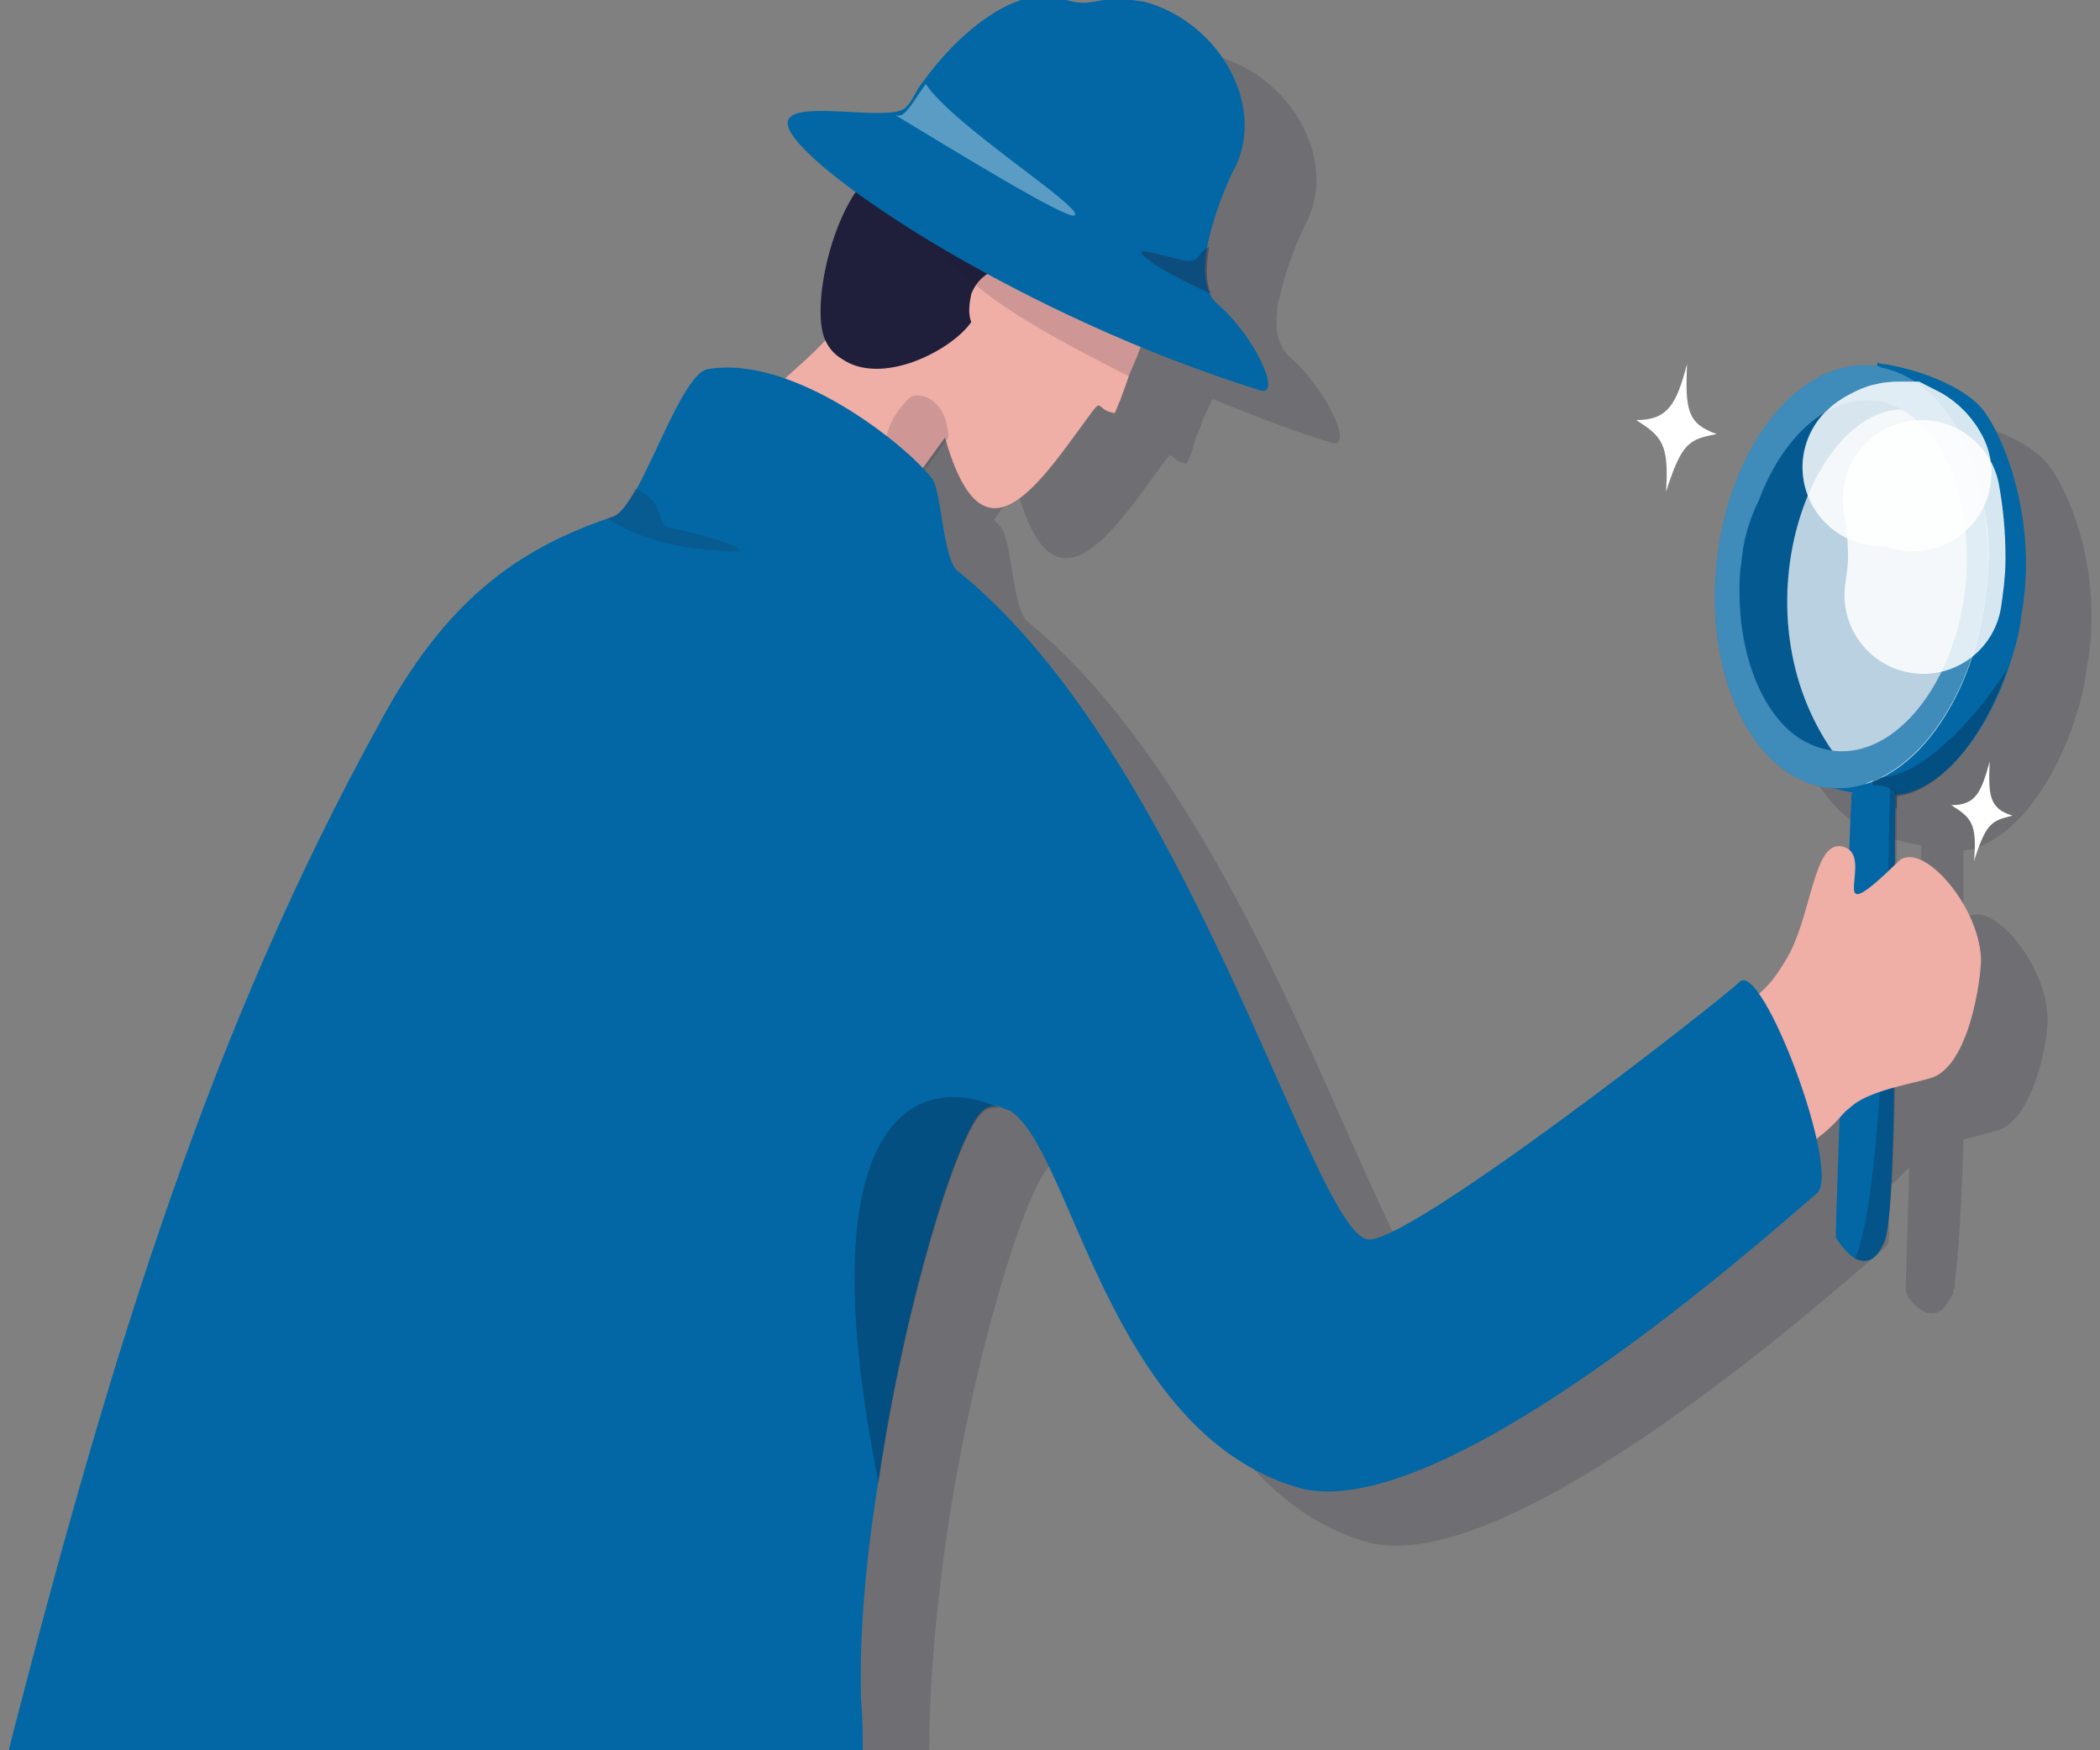 <?xml version="1.0" encoding="utf-8"?>
<!-- Generator: Adobe Illustrator 25.3.1, SVG Export Plug-In . SVG Version: 6.00 Build 0)  -->
<svg version="1.1" id="圖層_1" xmlns="http://www.w3.org/2000/svg" xmlns:xlink="http://www.w3.org/1999/xlink" x="0px" y="0px"
	 viewBox="0 0 120 100" style="enable-background:new 0 0 120 100;" xml:space="preserve">
<rect x="0" y="0" width="120" height="100" fill="#808080" stroke="none"/>
<style type="text/css">
	.st0{opacity:0.17;fill:#1F1F39;enable-background:new    ;}
	.st1{fill:#0267A4;}
	.st2{opacity:0.15;fill:#0D0D1E;enable-background:new    ;}
	.st3{opacity:0.72;fill:#FFFFFF;enable-background:new    ;}
	.st4{opacity:0.26;fill:#0D0D1E;enable-background:new    ;}
	.st5{opacity:0.24;fill:#FFFFFF;enable-background:new    ;}
	.st6{opacity:0.84;fill:none;stroke:#FFFFFF;stroke-width:9;stroke-linecap:round;stroke-miterlimit:10;enable-background:new    ;}
	.st7{opacity:0.2;fill:#0D0D1E;enable-background:new    ;}
	.st8{fill:#EFAEA6;}
	.st9{fill:#1F1F3B;}
	.st10{opacity:0.16;fill:#1F1F39;enable-background:new    ;}
	.st11{fill:#FFFFFF;}
	.st12{opacity:0.35;fill:#FFFFFF;enable-background:new    ;}
	.st13{opacity:0.36;fill:#1F1F39;enable-background:new    ;}
</style>
<g>
	<path class="st0" d="M117,26.5c-0.8-1-2.8-2.1-5.6-2.6c-0.1,0-0.3,0-0.4-0.1l0,0c0,0,0,0,0,0c-4.2-0.5-8.3,4.5-9,11.2
		c-0.7,6.5,2,12.2,6.1,12.9c0,0,0,0,0,0c0.6,0.2,1.1,0.3,1.7,0.4c0,0,0,0,0,0c0,0,0,0,0,0c0,0.3-0.1,1.7-0.1,3.6
		c-0.1-0.1-0.2-0.3-0.4-0.3c-1.8-0.6-1.8,3.4-3.1,6c-0.4,0.9-1,1.6-1.7,2.3c0,0,0,0,0,0c-0.5-0.7-0.9-1-1.2-0.8
		c-1,1-19.3,15.3-21.3,14.7c-3.1-0.9-10.2-27.7-23.3-38.3c-0.8-0.7-0.9-4.4-1.4-5.2c-0.1-0.2-0.3-0.4-0.5-0.6l1.3-1.8c0,0,0,0,0,0
		l0,0c1.8,6.6,4.5,3.9,7.4-0.1c2-2.7,0.9-1.6,2.3-1.3c0.1-0.2,0.2-0.4,0.3-0.7c0.1-0.3,0.2-0.8,0.5-1.4c0,0,0,0,0,0
		c0.1-0.4,0.3-0.8,0.5-1.2c0.1-0.1,0.1-0.3,0.2-0.4c2.2,0.9,4.5,1.8,6.8,2.5c1.3,0.4-0.3-3.1-2.4-4.9c-0.2-0.2-0.4-0.4-0.5-0.7
		c-0.3-0.6-0.3-1.3-0.2-2.1c0-0.2,0-0.3,0.1-0.5h0c0,0,0,0,0,0c0.3-1.4,0.8-2.8,1.4-4.1c2.1-3.6-0.6-8.6-5-9.8
		c-3.1-0.5-2.7,0.5-4.8-0.2c-2.7-0.8-6.1,2.3-7.8,4.7c-0.2,0.3-0.4,0.6-0.5,0.8C56.2,8.8,56.1,9,56,9.1c0,0,0,0.1-0.1,0.1
		c0,0,0,0,0,0c-0.2,0.2-0.4,0.4-0.8,0.4c-2.1,0.1-6.9-1-6.1,0.8c0.4,0.8,1.7,2.1,3.8,3.6c-1.6,2.4-2.4,6.7-1.8,8.3c0,0,0,0,0,0
		c-0.7,0.8-1.5,1.5-2.4,2.3c-1.5-0.5-3-0.8-4.4-0.5c-1.2,0.2-2.7,4.4-4,6.8c0,0,0,0,0,0c-0.5,0.8-0.9,1.4-1.3,1.6l-0.3,0.1
		c0,0,0,0,0,0l0,0c-5.3,1.8-9.4,4.8-13.1,11.7C16.2,61.2,10.7,78.8,5.1,100h48c0-3.9,0.4-8.1,1-12.3c0,0,0,0,0,0c0,0,0,0,0,0
		c1.5-10.2,4.5-19.8,5.9-21.1c0.2-0.2,0.4-0.3,0.6-0.3c0.2,0,0.5,0.1,0.8,0.2c0,0,0.1,0,0.1,0l0,0c3.6,1.9,5.6,18.4,16.6,21.6
		c8.2,2.3,27-14.6,29.6-16.8c0.4-0.3,0.3-1.6-0.1-3.2c0.1-0.1,0.1-0.1,0.2-0.2c0.3-0.2,0.6-0.5,0.9-0.8c0.1-0.1,0.3-0.3,0.4-0.4
		c-0.1,3.7-0.2,6.5-0.2,6.9c0,0.4,0.4,1,1,1.3c0.1,0,0.1,0.1,0.2,0.1c0.4,0.1,0.9,0,1.2-0.6c0.1-0.1,0.2-0.3,0.3-0.5c0,0,0,0,0-0.1
		c0-0.1,0-0.1,0.1-0.2c0-0.1,0-0.1,0-0.2c0,0,0-0.1,0-0.1c0.2-1.4,0.4-4.6,0.5-8.2c0.8-0.2,1.5-0.4,1.9-0.5c2.2-0.6,3-5.6,2.9-6.5
		c-0.1-3.2-3.4-6.9-4.7-5.6c0,0,0,0-0.1,0.1c0-2.1,0-3.6,0-4c2.5-0.3,5-3.4,6.3-7.3c0.3-0.9,0.6-1.9,0.7-2.9
		C120.3,33,118.3,28.1,117,26.5z M103.3,35.4c-0.1,0.6-0.1,1.2-0.1,1.8c0-0.1,0-0.2,0-0.4c0-0.5,0-1.1,0.1-1.6
		c0.1-1.2,0.4-2.4,0.8-3.5c0-0.1,0.1-0.2,0.1-0.3C103.8,32.6,103.5,34,103.3,35.4z"/>
	<g>
		<g>
			<path class="st1" d="M102.3,43.9c0.6,0.4,1.3,0.8,2,1c0.6,0.2,1.1,0.3,1.7,0.4c0.5,0.1,1.1,0.1,1.6,0.1c0.2,0,0.4,0,0.6,0
				c0.1,0,0.2,0,0.3,0c2.5-0.3,5-3.4,6.3-7.3c0.3-0.9,0.6-1.9,0.7-2.9c1-5.4-1-10.3-2.2-11.8c-0.8-1-2.8-2.1-5.6-2.6
				c-0.1,0-0.3,0-0.4-0.1l-0.3,1.5l-0.1,0.6l-0.2,1.2l-3.4,15.8l-0.5,2.2l-0.2,0.8L102.3,43.9z"/>
			<path class="st1" d="M104.7,43.8c3.6,0.4,7-4.1,7.6-10c0.6-5.9-1.7-11-5.3-11.4c-3.6-0.4-7,4.1-7.6,10
				C98.8,38.3,101.2,43.5,104.7,43.8z"/>
			<path class="st2" d="M104.7,43.8c3.6,0.4,7-4.1,7.6-10c0.6-5.9-1.7-11-5.3-11.4c-3.6-0.4-7,4.1-7.6,10
				C98.8,38.3,101.2,43.5,104.7,43.8z"/>
			<path class="st3" d="M104.7,42.9c0.5,0.7,1.1,1.4,1.9,1.9c3.4-1,6.3-5.5,6.9-11c0.2-1.6,0.2-3.2-0.1-4.7c-1.2-2-2.7-3.9-4.2-5.7
				c-0.3,0-0.5,0-0.8,0C103.3,23.9,99.3,35.1,104.7,42.9z"/>
			<path class="st4" d="M107.5,45.5c0.3,0.3,0.6,0.5,0.9,0.7c0-0.3,0-0.6,0-0.7c2.5-0.3,5-3.4,6.3-7.3c-2,3.2-5.1,6.2-7.2,6.2
				c-0.3,0-0.5,0.1-0.5,0.2c0,0.1,0,0.1,0,0.2C107.1,45.1,107.3,45.3,107.5,45.5z"/>
			<path class="st1" d="M98.1,32.1c0.7-6.7,4.8-11.7,9-11.2c0.1,0,0.3,0,0.4,0.1c3,0.6,5.2,3.8,5.9,8.1c0.2,1.6,0.3,3.1,0.1,4.7
				c-0.6,5-3,9.1-6,10.6c-0.2,0.1-0.3,0.2-0.5,0.2c-0.2,0.1-0.3,0.1-0.4,0.2c-0.7,0.2-1.4,0.3-2.1,0.2l-0.2,0
				C100.1,44.3,97.4,38.6,98.1,32.1z M99.5,32.2c-0.1,0.5-0.1,1.1-0.1,1.6c0,3.7,1.3,6.9,3.3,8.3c0.6,0.4,1.3,0.7,2.1,0.8
				c3.5,0.4,6.9-3.8,7.5-9.3c0.5-4.7-1.1-8.9-3.8-10.3c-0.5-0.2-0.9-0.4-1.4-0.4c-0.1,0-0.1,0-0.2,0c-2.6-0.2-5.1,2.2-6.4,5.7
				C99.9,29.8,99.6,31,99.5,32.2z"/>
			<path class="st5" d="M98.1,32.1c0.7-6.7,4.8-11.7,9-11.2c0.1,0,0.3,0,0.4,0.1c3,0.6,5.2,3.8,5.9,8.1c0.2,1.6,0.3,3.1,0.1,4.7
				c-0.6,5-3,9.1-6,10.6c-0.2,0.1-0.3,0.2-0.5,0.2c-0.2,0.1-0.3,0.1-0.4,0.2c-0.7,0.2-1.4,0.3-2.1,0.2l-0.2,0
				C100.1,44.3,97.4,38.6,98.1,32.1z M99.5,32.2c-0.1,0.5-0.1,1.1-0.1,1.6c0,3.7,1.3,6.9,3.3,8.3c0.6,0.4,1.3,0.7,2.1,0.8
				c3.5,0.4,6.9-3.8,7.5-9.3c0.5-4.7-1.1-8.9-3.8-10.3c-0.5-0.2-0.9-0.4-1.4-0.4c-0.1,0-0.1,0-0.2,0c-2.6-0.2-5.1,2.2-6.4,5.7
				C99.9,29.8,99.6,31,99.5,32.2z"/>
			<path class="st1" d="M106,71.9c0.6,0.3,1.2,0.2,1.7-1c0.8-2.1,0.5-20.3,0.6-24.7c0-0.3,0-0.6,0-0.7c0-0.1,0-0.1,0-0.1
				c0-0.2-0.2-0.3-0.4-0.4c-0.3-0.1-0.6-0.2-1-0.1c-0.5,0-1,0.2-1.1,0.5c0,0,0,0,0,0.1c-0.1,1.5-0.9,24.1-0.9,25.2
				C105.1,71,105.5,71.6,106,71.9z"/>
			<path class="st6" d="M109.3,27c-0.2-0.4-0.5-0.6-0.7-0.7c-0.2,0-0.4,0-0.6,0.1c-0.2,0.1-0.4,0.2-0.5,0.3"/>
			<path class="st6" d="M109.9,34c0.1-0.7,0.2-1.4,0.2-2.1c0-1.2-0.1-2.3-0.3-3.4"/>
			<path class="st7" d="M106,71.9c0.6,0.3,1.2,0.2,1.7-1c0.9-2.3,0.6-24.8,0.7-25.5c0-0.2-0.2-0.3-0.4-0.4
				C107.9,48.9,107.8,67.9,106,71.9z"/>
			<path class="st8" d="M110.3,61.6c-0.9,0.3-3.6,0.7-4.6,1.7c-0.3,0.2-0.5,0.5-0.8,0.8c-0.3,0.3-0.6,0.6-0.9,0.8
				c-1.8,1.6-3.1,2.3-4.8,3.5c0,0-5.8-5.8-5.1-7c0.5-0.7,1.9-1.5,3.5-2.5c0.7-0.4,1.3-0.9,2-1.4c0.3-0.2,0.7-0.5,1-0.8
				c0.7-0.6,1.2-1.4,1.7-2.3c1.3-2.6,1.4-6.6,3.1-6c1.8,0.6-1.4,5.2,3.1,0.8c1.3-1.2,4.6,2.5,4.7,5.6C113.2,56,112.5,61,110.3,61.6z
				"/>
			<path class="st8" d="M67.5,15.3C67.5,15.3,67.5,15.3,67.5,15.3c-0.2,0.3-0.3,0.6-0.5,0.8c-0.7,1.2-1.2,2.3-1.6,3.2
				c0,0,0,0.1-0.1,0.2c-0.1,0.3-0.2,0.5-0.3,0.8c-0.2,0.5-0.4,0.9-0.5,1.2c-0.2,0.6-0.4,1.1-0.5,1.4c-0.1,0.2-0.2,0.5-0.3,0.7
				c-1.4-0.2-0.3-1.4-2.3,1.3c-2.9,4-5.5,6.8-7.4,0.1l-2.4,3.3L51.2,29l-5.7,4.1L41,26.5c2.1-3.9,4.5-5.2,6.2-7.1
				c1.8-2,3.4-4.5,5-6.8l0.5-0.8c0.2-0.3,0.4-0.6,0.7-0.9c0.7-1,1.5-2,2.3-3c1.1-1.2,2.1-1.9,3.2-2c4.1-0.3,7.8,4.8,8.6,7.8
				C67.7,14.3,67.7,15,67.5,15.3z"/>
			<path class="st9" d="M52.1,8.2c-0.2,0.4-0.4,0.7-0.5,1.1c-0.1,0.3-0.2,0.6-0.4,0.9c-0.3,0.8-0.8-0.9-1.6-0.1
				c-2.1,2.1-3.2,7.3-2.5,9.2c0.2,0.5,0.5,0.9,1,1.2c2.3,1.6,6.3-0.5,7.4-2.1c-0.2-0.5-0.1-1.1,0-1.6c0.2-0.5,0.5-0.9,1-1.2
				c1-0.6,2.5-0.8,2.7,1.1c1.5,1,1.8,1.1,2.4,0.2c0.2-0.2,0.1-0.1,0.3-0.5c0.7-1.1,1.3-0.8,2.3-0.5c0.6,0.2,1.2,0.3,1.8,0.3
				c0.3,0,0.7-0.1,0.9-0.3c0.1-0.1,0.2-0.2,0.3-0.3c0.1-0.1,0.1-0.3,0.1-0.4c0-0.6,0-1.2,0-1.8c0-0.6,0-1.2,0-1.8
				c0.1-1.4,0.1,0.2,0.8-0.3c0.1-0.1,0.1-0.1,0.1-0.2c0,0,0,0,0-0.1C68.6,10,72,8.1,69.7,8c-2.3-0.1-2.9,1.3-3.4-2
				c-0.5-3.3-2.7-5-5.5-3c-3.3,2.3-0.5-1.1-3.9,0.8C54,5.5,52.8,6.9,52.1,8.2z"/>
			<path class="st10" d="M54.2,25l-2.4,3.3c-1-1.6-2.1-3.2,0.1-5.5C52.3,22.3,54.1,22.6,54.2,25z"/>
			<path class="st1" d="M99.4,56.1c-1,1-19.3,15.3-21.3,14.7C74.9,70,67.9,43.2,54.7,32.6c-0.8-0.7-0.9-4.4-1.4-5.2
				c-1.4-1.9-8-7.2-12.9-6.3c-1.2,0.3-2.7,4.4-4,6.8c-0.5,0.8-0.9,1.4-1.3,1.6l-0.3,0.1c-5.3,1.8-9.4,4.8-13.1,11.7
				C12.1,58.7,6.5,76.8,0.8,98.8c-0.1,0.4-0.2,0.8-0.3,1.2h48.8c0-0.9,0-1.9-0.1-2.9c-0.1-3.9,0.3-8.2,1-12.5
				c1.5-10.2,4.5-19.8,5.9-21.1c0.4-0.4,0.9-0.4,1.4-0.1c0,0,0.1,0,0.1,0l0,0c3.6,1.9,5.6,18.4,16.6,21.6c8.2,2.3,27-14.6,29.6-16.8
				C105.3,67.1,100.7,54.8,99.4,56.1z"/>
			<path class="st10" d="M65.4,19.4C65.4,19.4,65.4,19.4,65.4,19.4c-0.2,0.4-0.3,0.6-0.4,0.9c-0.2,0.5-0.4,0.9-0.5,1.2
				c-3.1-1.6-7.5-3.8-9.7-6.1c-1.3-1.3-1.8-2-2.6-2.9c-0.1-0.2-0.3-0.3-0.4-0.5c-0.6-0.6-0.1-1.4-0.5-1.8c0.1-0.3,0.3-0.6,0.4-0.9
				L51.3,9l2.9-2.7l1.5,1.4l8.6,8.3l1.2,1.2C65.6,17.3,65.7,19,65.4,19.4z"/>
			<path class="st4" d="M50.2,84.7c1.5-10.2,4.5-19.8,5.9-21.1c0.4-0.4,0.9-0.4,1.4-0.1C53,61.1,45.8,62.8,50.2,84.7z"/>
			<path class="st11" d="M98.1,24.8c-1.7-0.6-1.8-1.4-1.7-4c-0.6,2.3-1.1,3.2-2.9,3.2c1.4,0.9,1.9,1.3,1.7,4.1
				C96.1,25.3,96.5,25.1,98.1,24.8z"/>
			<path class="st11" d="M115,46.6c-1.3-0.4-1.4-1.1-1.3-3.1c-0.5,1.8-0.8,2.5-2.2,2.5c1.1,0.7,1.5,1,1.3,3.2
				C113.5,47,113.8,46.9,115,46.6z"/>
			<path class="st1" d="M45.1,7.4c1.2,2.6,13.4,10.7,26.9,14.9c1.3,0.4-0.3-3.1-2.4-4.9c-0.2-0.2-0.4-0.4-0.5-0.7
				c-0.3-0.7-0.3-1.6-0.1-2.7c0.3-1.4,0.8-2.8,1.4-4.1c2.1-3.6-0.6-8.6-5-9.8c-3.1-0.5-2.7,0.5-4.8-0.2c-2.7-0.8-6.1,2.3-7.8,4.7
				c-0.7,0.8-0.7,1.7-1.7,1.8C49.1,6.7,44.3,5.6,45.1,7.4z"/>
			<path class="st12" d="M51.2,6.6c3,1.8,9.8,6,10.2,5.7c0.6-0.4-6.9-5.1-8.5-7.5c-0.3,0.4-0.6,0.9-0.9,1.3
				c-0.1,0.1-0.2,0.3-0.4,0.4C51.6,6.6,51.4,6.6,51.2,6.6z"/>
			<path class="st13" d="M65.7,14.9c0.9,0.7,2.7,1.5,3.5,1.9c-0.3-0.7-0.3-1.6-0.1-2.7c-0.7,0.3-0.5,1.1-1.8,0.7
				C65.6,14.4,64.5,14,65.7,14.9z"/>
			<path class="st0" d="M41.8,31.5c-1.7-0.1-4.5-0.2-7.1-1.9l0.3-0.1c0.4-0.1,0.9-0.7,1.3-1.6c2.1,1.1,0.9,2,2.1,2.3
				C39.8,30.4,43.7,31.6,41.8,31.5z"/>
		</g>
	</g>
</g>
</svg>
